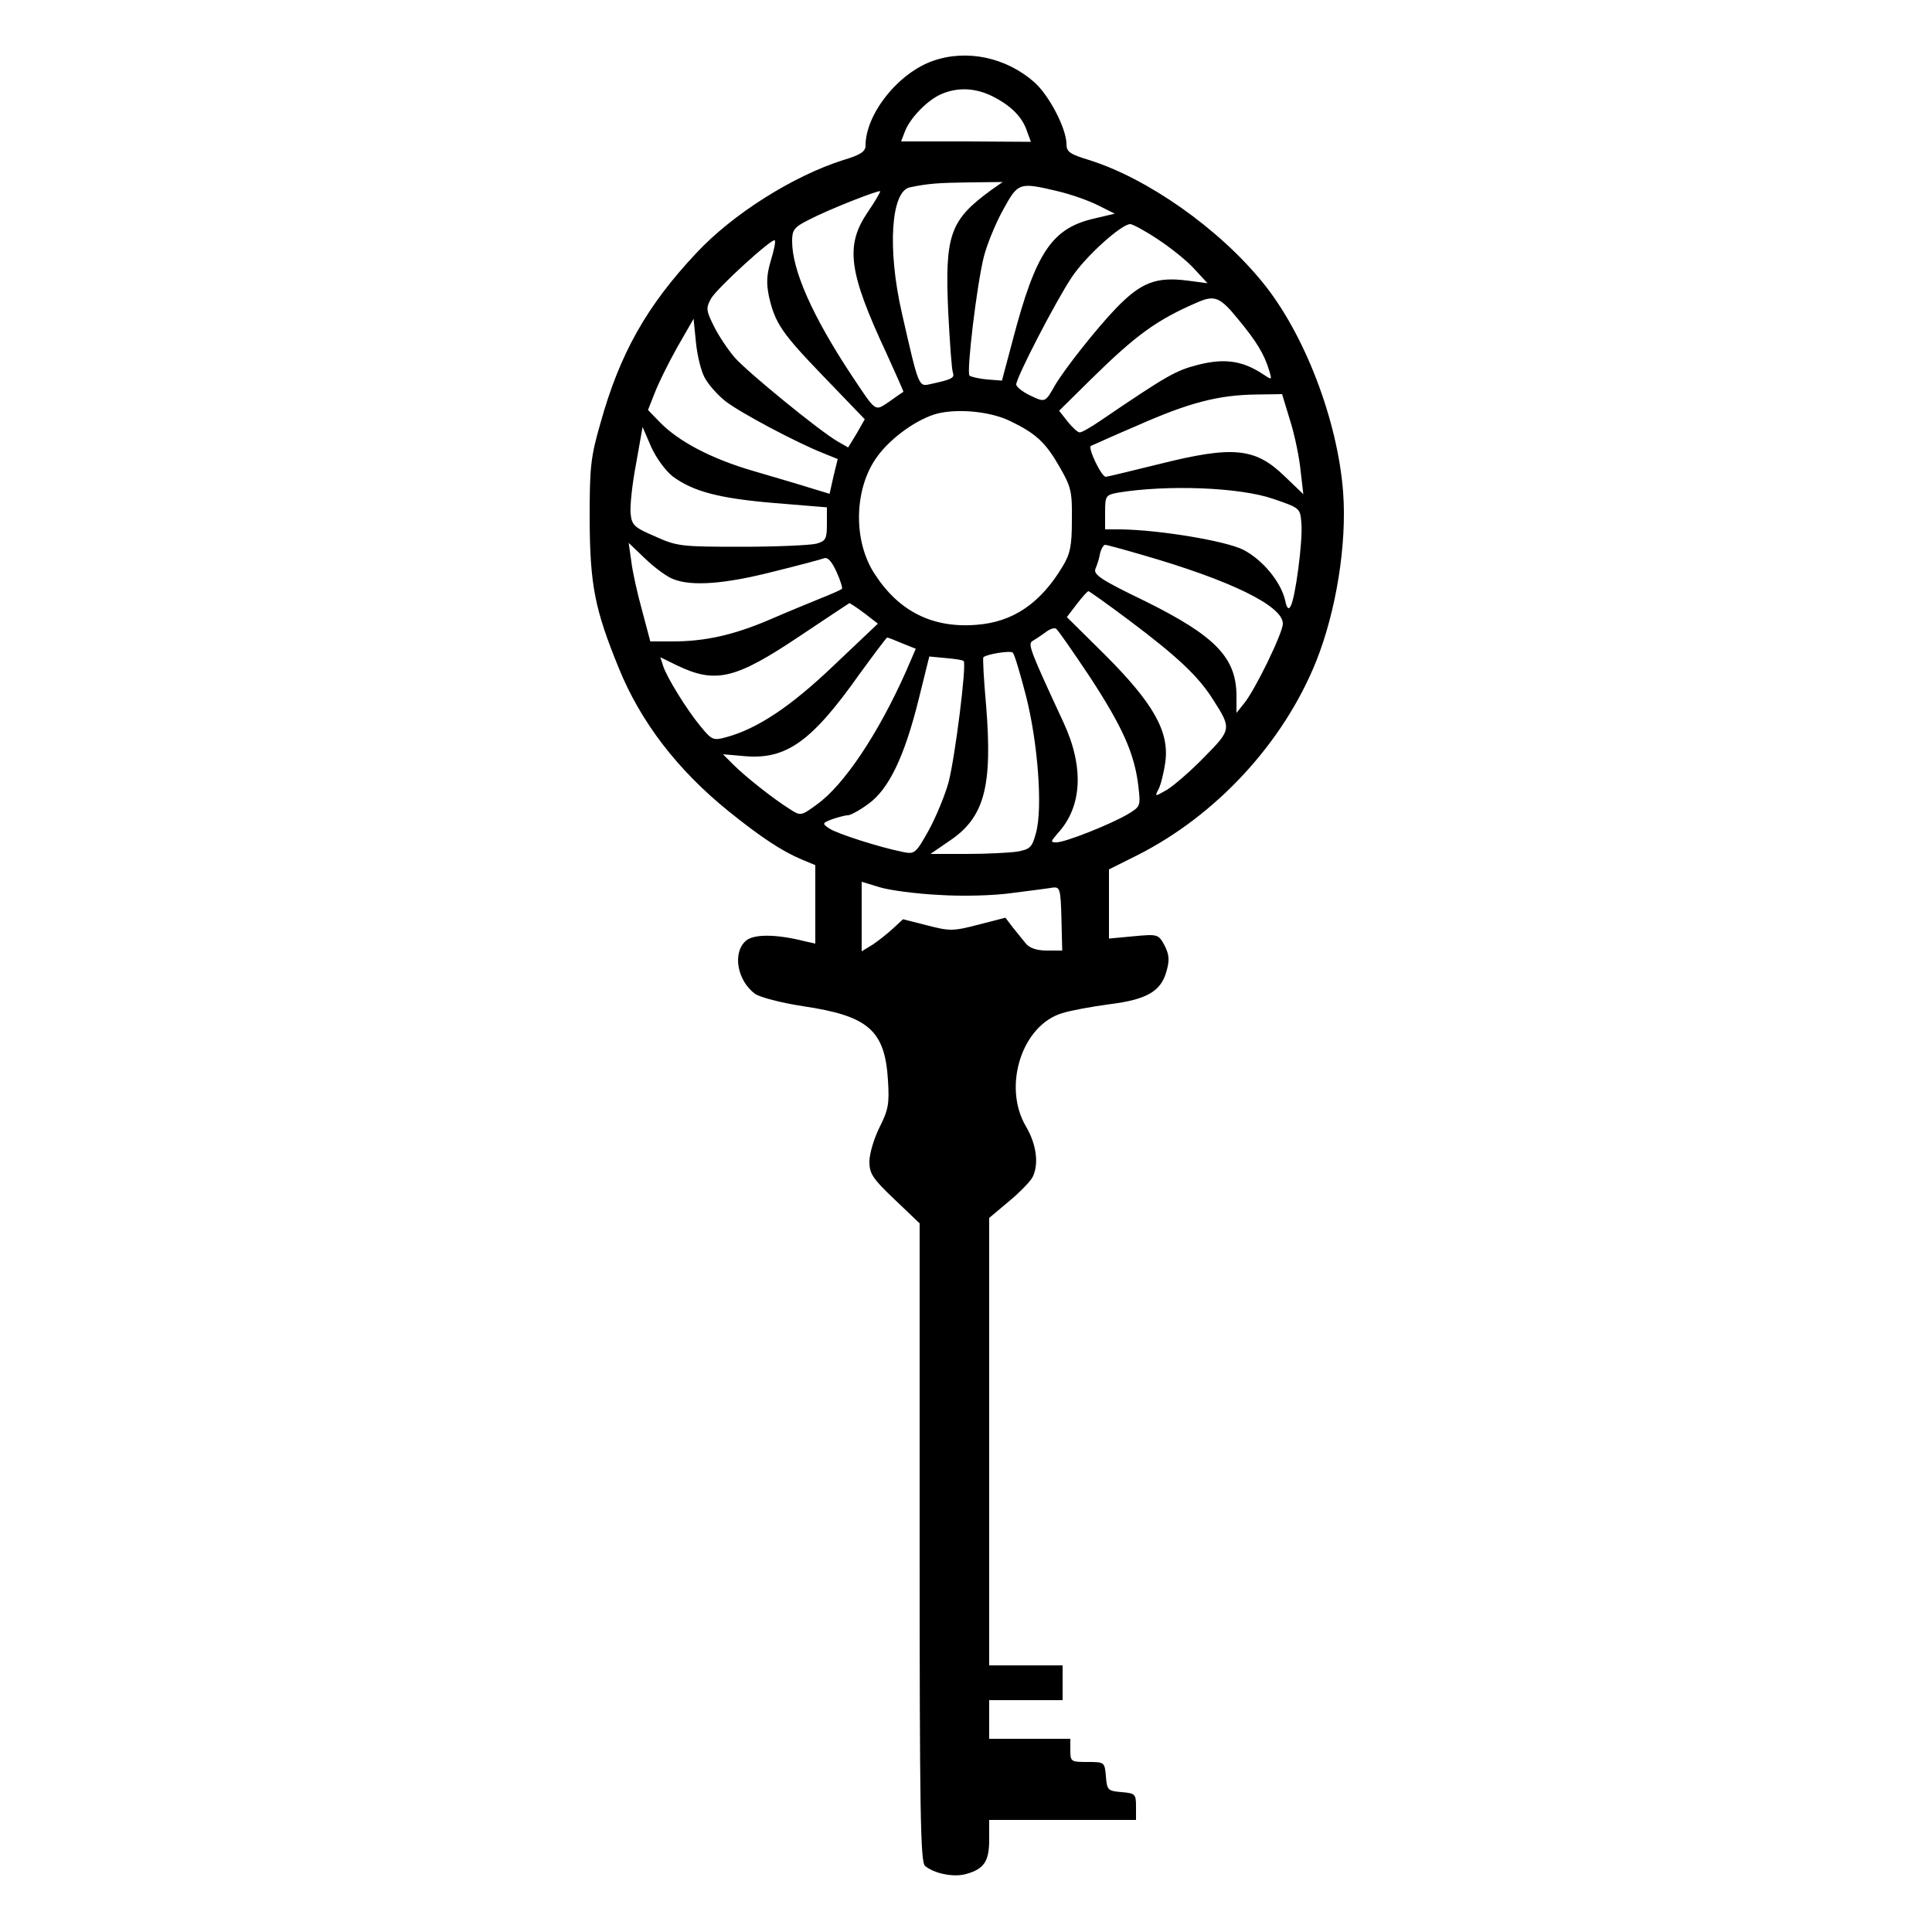 <?xml version="1.0" standalone="no"?>
<!DOCTYPE svg PUBLIC "-//W3C//DTD SVG 20010904//EN"
 "http://www.w3.org/TR/2001/REC-SVG-20010904/DTD/svg10.dtd">
<svg version="1.0" xmlns="http://www.w3.org/2000/svg"
 width="500pt" height="500pt" viewBox="0 0 500 500"
 preserveAspectRatio="xMidYMid meet">
<g transform="translate(0,500) scale(0.1,-0.1)"
fill="#000000" stroke="none">
<path d="M2416 4843 c-91 -31 -176 -138 -176 -220 0 -15 -13 -24 -57 -37 -130
-41 -287 -140 -381 -241 -128 -136 -198 -260 -248 -440 -26 -90 -28 -115 -28
-250 1 -169 13 -231 75 -383 57 -141 153 -265 284 -371 83 -67 139 -104 189
-125 l36 -15 0 -102 0 -101 -27 6 c-75 19 -133 19 -153 1 -35 -31 -22 -103 24
-137 13 -9 66 -23 124 -32 169 -25 212 -62 220 -191 4 -62 1 -77 -22 -123 -14
-28 -26 -68 -26 -88 0 -31 8 -44 65 -98 l65 -62 0 -826 c0 -696 2 -827 14
-837 24 -20 74 -30 106 -21 47 13 60 33 60 89 l0 51 190 0 190 0 0 34 c0 33
-2 35 -37 38 -36 3 -38 5 -41 41 -3 37 -4 37 -48 37 -42 0 -44 1 -44 30 l0 30
-105 0 -105 0 0 50 0 50 95 0 95 0 0 45 0 45 -95 0 -95 0 0 579 0 579 50 42
c28 23 56 52 62 63 17 33 11 85 -17 132 -61 104 -10 262 94 293 22 7 77 17
122 23 96 12 134 33 148 86 8 28 7 42 -5 66 -16 29 -17 30 -80 24 l-64 -6 0
89 0 90 72 36 c205 103 379 291 464 502 52 130 80 304 70 438 -14 186 -100
411 -209 544 -113 139 -298 269 -449 316 -49 15 -58 21 -58 41 0 40 -45 127
-84 161 -72 63 -173 85 -260 55z m154 -93 c47 -24 76 -53 88 -90 l10 -27 -168
1 -168 0 10 26 c13 34 57 80 93 96 43 19 90 17 135 -6z m-5 -242 c-107 -78
-120 -116 -111 -316 4 -78 9 -148 12 -156 5 -14 -2 -18 -58 -30 -31 -7 -30 -9
-74 184 -38 166 -28 314 20 325 47 10 75 12 156 13 l85 1 -30 -21z m173 -3
c34 -8 82 -25 105 -37 l42 -21 -51 -12 c-111 -25 -153 -86 -213 -315 l-28
-105 -39 3 c-21 2 -42 7 -45 10 -8 10 19 235 37 307 8 32 31 88 50 122 39 71
41 72 142 48z m-493 -55 c-58 -86 -49 -154 49 -364 25 -55 45 -100 44 -100 -2
-1 -18 -12 -36 -25 -39 -26 -33 -30 -99 69 -101 153 -153 271 -153 346 0 29 5
36 43 55 47 25 181 78 185 74 1 -1 -13 -26 -33 -55z m751 -69 c32 -21 75 -55
94 -76 l35 -38 -53 7 c-80 10 -119 -5 -183 -71 -52 -54 -133 -157 -158 -199
-26 -46 -26 -46 -64 -28 -21 10 -37 23 -37 29 0 18 103 217 144 278 35 53 128
137 151 137 6 0 38 -17 71 -39z m-1001 -55 c-11 -37 -12 -59 -5 -93 16 -70 33
-95 144 -210 l104 -108 -21 -37 -22 -36 -28 16 c-49 29 -230 177 -265 216 -18
21 -43 58 -55 83 -20 40 -20 46 -7 70 15 27 159 158 165 151 3 -2 -2 -26 -10
-52z m1210 -153 c48 -58 67 -90 80 -133 7 -24 7 -24 -17 -8 -53 35 -100 41
-167 24 -59 -15 -81 -28 -252 -144 -26 -18 -51 -32 -55 -31 -5 0 -19 13 -31
28 l-22 28 82 81 c117 115 170 154 277 200 44 19 58 13 105 -45z m-1382 -149
c9 -18 33 -45 54 -62 37 -29 183 -107 254 -135 l37 -15 -11 -45 -10 -45 -46
14 c-25 8 -93 28 -151 45 -110 32 -195 77 -244 128 l-29 30 17 43 c9 24 35 77
58 118 l43 75 6 -60 c3 -33 13 -74 22 -91z m1516 -113 c12 -38 24 -97 27 -130
l7 -60 -50 48 c-75 72 -132 78 -323 30 -69 -17 -131 -32 -138 -33 -11 -1 -47
74 -39 80 1 0 55 25 121 53 133 59 210 79 308 80 l66 1 21 -69z m-724 -1 c66
-32 91 -55 127 -118 30 -52 33 -64 32 -138 0 -66 -4 -87 -24 -120 -57 -95
-128 -144 -223 -151 -113 -9 -200 34 -263 131 -57 86 -54 222 6 304 35 49 105
99 157 112 55 13 137 5 188 -20z m-874 -143 c53 -39 120 -57 265 -69 l134 -11
0 -43 c0 -39 -3 -44 -27 -51 -16 -4 -102 -8 -193 -8 -157 0 -168 1 -225 27
-54 23 -60 29 -63 59 -2 18 4 76 14 128 l17 96 22 -51 c13 -29 37 -62 56 -77z
m1554 -58 c70 -24 70 -24 73 -64 4 -45 -16 -195 -28 -214 -5 -10 -10 -5 -14
15 -11 48 -58 105 -108 131 -45 23 -218 52 -320 53 l-38 0 0 45 c0 42 2 44 33
50 128 21 315 14 402 -16z m-1552 -208 c48 -19 134 -12 256 19 65 16 125 32
133 35 10 4 20 -7 33 -35 10 -22 16 -42 14 -44 -2 -2 -26 -13 -54 -24 -27 -11
-88 -36 -134 -56 -94 -40 -167 -56 -251 -56 l-57 0 -21 79 c-12 43 -25 101
-28 127 l-7 49 44 -42 c24 -23 57 -47 72 -52z m1213 63 c229 -66 364 -132 364
-178 0 -24 -71 -170 -100 -206 l-20 -25 0 43 c0 100 -54 156 -238 247 -112 54
-133 68 -127 83 4 9 10 27 12 40 3 12 9 22 13 22 4 0 48 -12 96 -26z m-33
-170 c124 -93 179 -145 216 -204 49 -76 48 -78 -23 -150 -35 -36 -78 -73 -96
-84 -31 -18 -32 -18 -22 1 6 11 14 43 18 72 10 78 -31 151 -156 276 l-99 98
26 34 c14 18 27 33 30 33 2 0 50 -34 106 -76z m-686 19 l35 -27 -114 -108
c-112 -107 -198 -164 -279 -186 -33 -9 -37 -7 -65 27 -36 43 -89 129 -98 158
l-7 22 43 -21 c100 -48 151 -36 318 76 69 46 126 84 128 85 2 0 19 -11 39 -26z
m583 -164 c85 -130 116 -199 126 -283 6 -52 6 -53 -27 -73 -44 -26 -162 -73
-185 -73 -16 0 -15 2 3 23 64 69 69 172 15 288 -85 183 -93 203 -80 210 7 4
22 14 33 22 11 9 23 13 28 10 4 -2 43 -58 87 -124z m-485 86 l35 -14 -25 -58
c-72 -162 -161 -295 -231 -345 -41 -30 -42 -30 -70 -12 -43 27 -115 84 -146
115 l-27 27 57 -5 c107 -9 173 38 296 212 38 52 70 95 72 95 3 0 20 -7 39 -15z
m320 -135 c31 -121 44 -292 26 -356 -10 -37 -15 -42 -49 -48 -20 -3 -79 -6
-131 -6 l-93 0 48 33 c92 61 113 141 96 352 -6 66 -9 122 -7 124 8 8 70 18 76
12 4 -3 19 -53 34 -111z m-161 89 c8 -8 -22 -247 -39 -313 -9 -33 -32 -89 -51
-124 -34 -61 -37 -63 -67 -57 -64 13 -172 48 -191 61 -19 13 -18 14 8 24 15 5
33 10 40 10 7 0 31 13 54 30 52 38 92 120 129 268 l28 113 42 -4 c24 -2 45 -5
47 -8z m-65 -605 c61 -4 142 -2 191 5 47 6 94 12 105 14 18 2 20 -4 22 -80 l2
-83 -40 0 c-25 0 -44 6 -54 18 -7 9 -23 28 -34 42 l-19 25 -70 -18 c-65 -17
-74 -17 -132 -2 l-63 16 -26 -24 c-14 -13 -38 -32 -53 -42 l-28 -17 0 90 0 90
46 -14 c26 -8 94 -17 153 -20z"/>
</g>
</svg>

